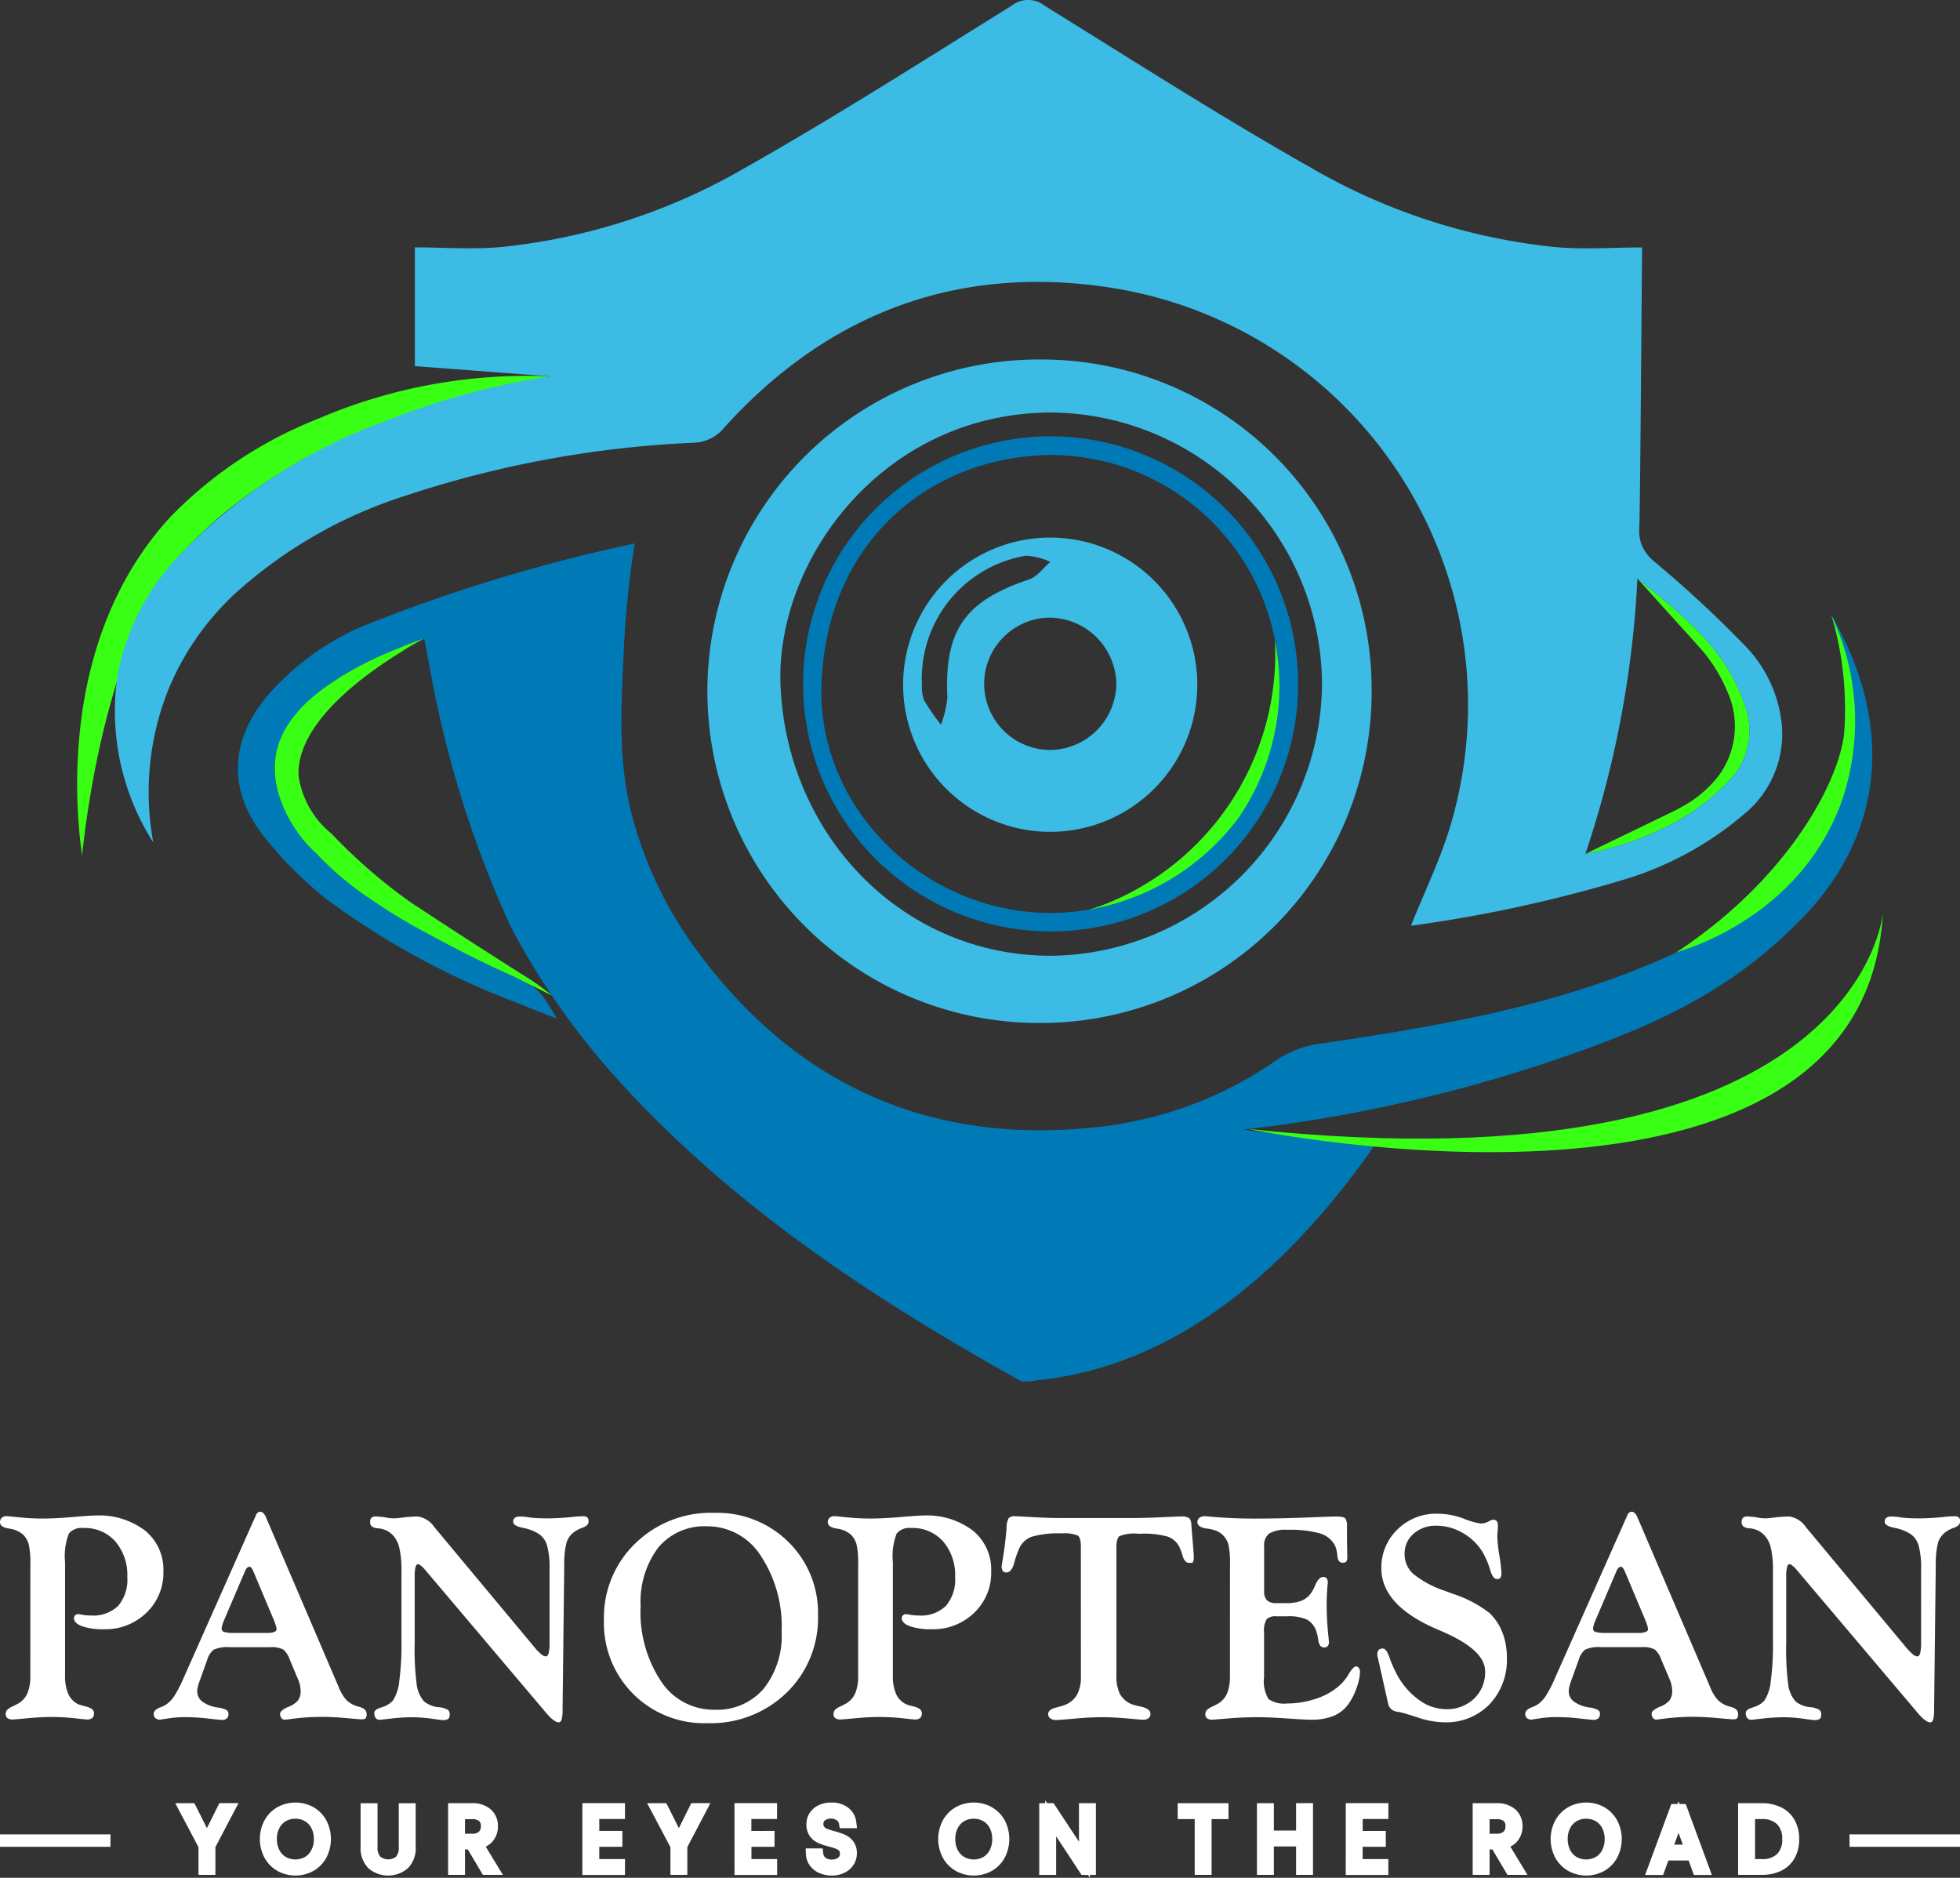 <svg xmlns="http://www.w3.org/2000/svg" width="129.687" height="124.226" viewBox="0 0 129.687 124.226">
  <rect x="0" y="0" width="129.687" height="124.226" fill="#333333" stroke="none"/>
  <g id="Group_246" data-name="Group 246" transform="translate(-42.743 -51.471)">
    <g id="Group_244" data-name="Group 244" transform="translate(42.743 151.48)">
      <rect id="Rectangle_527" data-name="Rectangle 527" width="7.309" height="0.821" transform="translate(122.378 21.347)" fill="#fff"/>
      <g id="Group_242" data-name="Group 242">
        <path id="Path_315" data-name="Path 315" d="M44.752,375.157a5.489,5.489,0,0,0-.107-1.3,1.411,1.411,0,0,0-.384-.657,1.788,1.788,0,0,0-.916-.389.038.038,0,0,1-.028-.009H43.3q-.556-.092-.556-.417a.37.37,0,0,1,.12-.291.485.485,0,0,1,.333-.106q.037,0,.824.079t1.527.079q.851,0,2.013-.1t1.476-.1a5.04,5.04,0,0,1,3.309,1,3.325,3.325,0,0,1,1.208,2.7,3.645,3.645,0,0,1-1.125,2.735,3.891,3.891,0,0,1-2.819,1.088,4.213,4.213,0,0,1-1.439-.2q-.533-.2-.532-.541a.249.249,0,0,1,.079-.181.272.272,0,0,1,.2-.079c.012,0,.11.016.292.046a3.276,3.276,0,0,0,.551.046,2.368,2.368,0,0,0,1.8-.638,2.661,2.661,0,0,0,.606-1.9,3.418,3.418,0,0,0-.792-2.361,2.693,2.693,0,0,0-2.115-.889,1.1,1.1,0,0,0-.958.361,4.16,4.16,0,0,0-.255,1.9v7.489a2.972,2.972,0,0,0,.209,1.217,1.38,1.38,0,0,0,.643.68,1.686,1.686,0,0,0,.185.069c.068.022.17.048.305.079l.028.009q.546.13.546.445a.4.4,0,0,1-.111.319.543.543,0,0,1-.361.1q-.055,0-.824-.083a13.808,13.808,0,0,0-1.49-.083q-.741,0-1.611.083t-.991.083a.554.554,0,0,1-.333-.088.288.288,0,0,1-.12-.246.448.448,0,0,1,.092-.3,1.284,1.284,0,0,1,.426-.259c.03-.018.086-.048.166-.088s.142-.072.185-.1a1.445,1.445,0,0,0,.578-.685,2.894,2.894,0,0,0,.181-1.1Z" transform="translate(-42.743 -371.695)" fill="#fff"/>
        <path id="Path_316" data-name="Path 316" d="M77.231,382.132l4.777-10.747v-.009q.111-.25.3-.25a.29.29,0,0,1,.2.093.729.729,0,0,1,.162.241l4.841,11.3a2.681,2.681,0,0,0,.486.81,1.637,1.637,0,0,0,.643.4,2.232,2.232,0,0,0,.222.065.3.3,0,0,0,.046.009l.009.009q.426.13.426.445a.48.48,0,0,1-.06.292q-.06.069-.283.069-.148,0-1.041-.083T86.33,384.7a15,15,0,0,0-2.138.157c-.148.019-.238.028-.268.028a.267.267,0,0,1-.218-.111.447.447,0,0,1-.088-.287q0-.184.425-.4l.055-.028a1.558,1.558,0,0,0,.695-.439.981.981,0,0,0,.185-.606,1.973,1.973,0,0,0-.046-.412,2.056,2.056,0,0,0-.139-.421l-.537-1.277a1.523,1.523,0,0,0-.421-.657,1.659,1.659,0,0,0-.884-.158H80.276a2.134,2.134,0,0,0-1.055.167,1.318,1.318,0,0,0-.417.648l-.518,1.444a3.244,3.244,0,0,0-.111.361,1.256,1.256,0,0,0-.037.287.844.844,0,0,0,.319.68,2.221,2.221,0,0,0,.986.393.061.061,0,0,0,.028.014.3.3,0,0,0,.065,0,1.6,1.6,0,0,1,.546.171.287.287,0,0,1,.12.246.379.379,0,0,1-.111.3.479.479,0,0,1-.324.1q-.093,0-.916-.093a13.766,13.766,0,0,0-1.527-.092,7.205,7.205,0,0,0-1.092.083l-.556.083a.445.445,0,0,1-.31-.1.363.363,0,0,1-.106-.282q0-.259.416-.426a2.046,2.046,0,0,0,.38-.176,2.071,2.071,0,0,0,.551-.56A8.229,8.229,0,0,0,77.231,382.132Zm3.37-2.989h2.185a1.2,1.2,0,0,0,.448-.065c.1-.043.153-.105.153-.185a1,1,0,0,0-.046-.217,3.659,3.659,0,0,0-.12-.347l-1.352-3.212a.989.989,0,0,0-.139-.259.2.2,0,0,0-.139-.093.221.221,0,0,0-.157.074.65.65,0,0,0-.129.2l-1.426,3.341a2.448,2.448,0,0,0-.092.273.808.808,0,0,0-.037.2.225.225,0,0,0,.166.227A2.457,2.457,0,0,0,80.6,379.143Z" transform="translate(-65.086 -371.126)" fill="#fff"/>
        <path id="Path_317" data-name="Path 317" d="M123.1,380.413v-4.758a6.36,6.36,0,0,0-.139-1.476,1.8,1.8,0,0,0-.436-.856,1.557,1.557,0,0,0-.439-.315,1.744,1.744,0,0,0-.606-.139h-.009q-.444-.064-.445-.379a.451.451,0,0,1,.083-.31.4.4,0,0,1,.3-.088c.062,0,.128,0,.2.01l.31.028c.148.031.27.053.366.065a2.038,2.038,0,0,0,.264.019q.167,0,.361-.019t.5-.065l.481-.028c.111-.007.206-.01.287-.01a1.606,1.606,0,0,1,1.111.722l.065.074,6.526,7.831a3.245,3.245,0,0,0,.444.463.594.594,0,0,0,.315.167c.093,0,.159-.073.2-.217a2.894,2.894,0,0,0,.06-.7V375.6a5.614,5.614,0,0,0-.166-1.6,1.405,1.405,0,0,0-.565-.769,3.1,3.1,0,0,0-1.051-.393q-.625-.125-.625-.4a.311.311,0,0,1,.107-.254.476.476,0,0,1,.31-.088c.105,0,.214,0,.329.014a3.483,3.483,0,0,1,.366.051c.166.019.345.032.537.042s.395.014.611.014.457-.006.7-.019.54-.034.879-.065q.222-.028.416-.042c.13-.009.247-.014.352-.014a.432.432,0,0,1,.3.079.352.352,0,0,1,.083.264q0,.269-.389.412a2.127,2.127,0,0,0-.574.291,1.407,1.407,0,0,0-.491.676,5.65,5.65,0,0,0-.157,1.5l-.111,9.618a2.2,2.2,0,0,1-.06.6q-.061.195-.19.195-.315,0-.889-.685c-.074-.092-.133-.163-.176-.213l-7.785-9.2a1.714,1.714,0,0,0-.268-.264.436.436,0,0,0-.195-.106c-.074,0-.129.067-.166.2a2.391,2.391,0,0,0-.055.6v4.425a17.937,17.937,0,0,0,.139,2.787,2.073,2.073,0,0,0,.482,1.073,1.812,1.812,0,0,0,.963.379h.019a1.462,1.462,0,0,1,.574.166.336.336,0,0,1,.139.287.429.429,0,0,1-.088.319.691.691,0,0,1-.412.079q-.055,0-.722-.093a9.229,9.229,0,0,0-1.268-.092,11.744,11.744,0,0,0-1.356.083q-.718.083-.782.083a.325.325,0,0,1-.269-.116.532.532,0,0,1-.092-.338q0-.222.435-.352l.019-.009a.246.246,0,0,0,.055-.019,1.55,1.55,0,0,0,.722-.435,2.9,2.9,0,0,0,.426-1.328A17.728,17.728,0,0,0,123.1,380.413Z" transform="translate(-96.537 -371.777)" fill="#fff"/>
        <path id="Path_318" data-name="Path 318" d="M170.47,378.453a6.8,6.8,0,0,1,2.069-5.064,7.151,7.151,0,0,1,5.216-2.027,6.706,6.706,0,0,1,4.929,1.935,6.556,6.556,0,0,1,1.949,4.851,6.852,6.852,0,0,1-2.065,5.1,7.2,7.2,0,0,1-5.267,2.027,6.617,6.617,0,0,1-6.831-6.822Zm2.425-.879a8.266,8.266,0,0,0,1.352,4.93,4.171,4.171,0,0,0,3.545,1.884,4.058,4.058,0,0,0,3.24-1.384,5.61,5.61,0,0,0,1.194-3.791,8.454,8.454,0,0,0-1.383-5.017,4.187,4.187,0,0,0-3.541-1.944,3.977,3.977,0,0,0-3.24,1.408A5.961,5.961,0,0,0,172.9,377.573Z" transform="translate(-130.509 -371.288)" fill="#fff"/>
        <path id="Path_319" data-name="Path 319" d="M219.819,375.157a5.488,5.488,0,0,0-.107-1.3,1.408,1.408,0,0,0-.384-.657,1.788,1.788,0,0,0-.916-.389.037.037,0,0,1-.028-.009h-.018q-.555-.092-.555-.417a.37.37,0,0,1,.12-.291.486.486,0,0,1,.333-.106q.037,0,.824.079t1.527.079q.851,0,2.013-.1t1.477-.1a5.041,5.041,0,0,1,3.309,1,3.325,3.325,0,0,1,1.208,2.7,3.647,3.647,0,0,1-1.125,2.735,3.892,3.892,0,0,1-2.819,1.088,4.213,4.213,0,0,1-1.44-.2q-.532-.2-.532-.541a.249.249,0,0,1,.079-.181.272.272,0,0,1,.2-.079c.012,0,.11.016.292.046a3.279,3.279,0,0,0,.551.046,2.368,2.368,0,0,0,1.8-.638,2.662,2.662,0,0,0,.606-1.9,3.419,3.419,0,0,0-.791-2.361,2.694,2.694,0,0,0-2.115-.889,1.1,1.1,0,0,0-.958.361,4.159,4.159,0,0,0-.255,1.9v7.489a2.978,2.978,0,0,0,.208,1.217,1.381,1.381,0,0,0,.644.68,1.678,1.678,0,0,0,.185.069c.068.022.17.048.306.079l.028.009q.546.13.546.445a.4.4,0,0,1-.111.319.543.543,0,0,1-.361.1q-.056,0-.824-.083a13.8,13.8,0,0,0-1.49-.083q-.741,0-1.611.083t-.991.083a.556.556,0,0,1-.333-.088.288.288,0,0,1-.12-.246.448.448,0,0,1,.092-.3,1.281,1.281,0,0,1,.426-.259c.031-.018.086-.048.166-.088s.142-.072.185-.1a1.446,1.446,0,0,0,.578-.685,2.9,2.9,0,0,0,.181-1.1Z" transform="translate(-163.038 -371.695)" fill="#fff"/>
        <path id="Path_320" data-name="Path 320" d="M259.824,374.082q0-.583-.2-.726a2.261,2.261,0,0,0-1.051-.144,6.247,6.247,0,0,0-2.009.222,1.436,1.436,0,0,0-.824.787,5.844,5.844,0,0,0-.324.935q-.167.638-.527.639a.267.267,0,0,1-.232-.1.537.537,0,0,1-.074-.315c.006-.043.025-.163.055-.361q.195-1.13.268-2.157a1.384,1.384,0,0,1,.144-.662.53.53,0,0,1,.412-.125q.12,0,1.171.06t1.958.06h4.489q.945,0,2.05-.051t1.282-.051a.977.977,0,0,1,.583.107.709.709,0,0,1,.139.44l.157,1.944v.166a.773.773,0,0,1-.046.361q-.046.055-.222.055-.333,0-.463-.463a3.506,3.506,0,0,0-.222-.6,1.357,1.357,0,0,0-.773-.681,5.913,5.913,0,0,0-1.8-.19h-.157a2.622,2.622,0,0,0-1.231.162q-.2.162-.2.755v8.47a2.594,2.594,0,0,0,.236,1.222,1.562,1.562,0,0,0,.791.676,3.513,3.513,0,0,0,.537.139.159.159,0,0,0,.047.009l.028.009q.611.139.611.463a.357.357,0,0,1-.125.3.588.588,0,0,1-.366.1q-.129,0-1.032-.083t-1.662-.083q-.787,0-1.814.092t-1.231.093a.649.649,0,0,1-.393-.106.343.343,0,0,1-.144-.292q0-.3.565-.435h.009c.037-.012.117-.035.241-.069a3.182,3.182,0,0,0,.305-.1,1.549,1.549,0,0,0,.792-.676,2.451,2.451,0,0,0,.255-1.2Z" transform="translate(-188.307 -371.777)" fill="#fff"/>
        <path id="Path_321" data-name="Path 321" d="M298.135,375.239a5.246,5.246,0,0,0-.111-1.314,1.417,1.417,0,0,0-.4-.639,1.383,1.383,0,0,0-.4-.25,2.752,2.752,0,0,0-.643-.148h-.019q-.583-.1-.583-.417a.357.357,0,0,1,.13-.291.554.554,0,0,1,.361-.106c.025,0,.111.006.259.018q1.453.139,3.018.139,1.62,0,3.406-.069t1.963-.069q.527,0,.643.121a.851.851,0,0,1,.116.546v.4q0,.676.019,1.416v.194a.5.5,0,0,1-.065.306.312.312,0,0,1-.241.074q-.306,0-.347-.44a2.154,2.154,0,0,0-.143-.662,1.627,1.627,0,0,0-1-.833,7.241,7.241,0,0,0-2.166-.241,2.17,2.17,0,0,0-1.2.241.976.976,0,0,0-.338.851v2.962a.831.831,0,0,0,.19.611.876.876,0,0,0,.625.185h.611a2.855,2.855,0,0,0,1.023-.148,1.5,1.5,0,0,0,.643-.5,2.893,2.893,0,0,0,.287-.537q.24-.546.528-.546a.28.28,0,0,1,.231.093.492.492,0,0,1,.074.305c0,.019-.007.077-.019.176q-.055.629-.055,1.268a19.665,19.665,0,0,0,.12,2.13c.018.185.028.3.028.333a.384.384,0,0,1-.084.273.316.316,0,0,1-.241.088q-.305,0-.38-.5a3.408,3.408,0,0,0-.129-.574,1.394,1.394,0,0,0-.62-.773,2.894,2.894,0,0,0-1.3-.217h-.741a.8.8,0,0,0-.629.2,1.486,1.486,0,0,0-.167.865v2.953a2.274,2.274,0,0,0,.3,1.463,1.831,1.831,0,0,0,1.222.287,5.987,5.987,0,0,0,1.865-.3,4.384,4.384,0,0,0,1.5-.8,3.2,3.2,0,0,0,.713-.843c.2-.339.364-.509.481-.509a.227.227,0,0,1,.194.106.466.466,0,0,1,.074.273,3.328,3.328,0,0,1-.213,1,4.144,4.144,0,0,1-.528,1.074,2.3,2.3,0,0,1-.995.814,3.831,3.831,0,0,1-1.5.259q-.389,0-1.574-.083t-1.972-.083q-.963,0-1.967.083t-1.032.083a.556.556,0,0,1-.333-.088.288.288,0,0,1-.12-.246.448.448,0,0,1,.092-.3,1.281,1.281,0,0,1,.426-.259c.031-.018.086-.048.166-.088s.142-.072.185-.1a1.446,1.446,0,0,0,.578-.685,2.9,2.9,0,0,0,.181-1.1Z" transform="translate(-216.75 -371.777)" fill="#fff"/>
        <path id="Path_322" data-name="Path 322" d="M334.712,383.971l-.611-2.731q-.028-.111-.051-.213a.937.937,0,0,1-.023-.12.545.545,0,0,1,.083-.352.388.388,0,0,1,.3-.092q.213,0,.435.624a7.65,7.65,0,0,0,.509,1.144,4.9,4.9,0,0,0,1.449,1.643,3.037,3.037,0,0,0,1.754.6,2.607,2.607,0,0,0,1.87-.695,2.388,2.388,0,0,0,.731-1.815q0-1.406-2.814-2.62l-.3-.129-.019-.009q-3.73-1.592-3.73-4.045a3.475,3.475,0,0,1,1.06-2.574,3.645,3.645,0,0,1,2.67-1.046,5,5,0,0,1,1.713.324,4.717,4.717,0,0,0,1.129.324,1.065,1.065,0,0,0,.505-.125,1.02,1.02,0,0,1,.291-.125.332.332,0,0,1,.264.092.509.509,0,0,1,.079.324c0,.068-.006.174-.018.319s-.019.261-.019.348a8.762,8.762,0,0,0,.135,1.3,8.79,8.79,0,0,1,.134,1.143.543.543,0,0,1-.065.314.265.265,0,0,1-.222.084q-.287,0-.463-.616a5.112,5.112,0,0,0-.5-1.171,3.643,3.643,0,0,0-1.319-1.268,3.46,3.46,0,0,0-1.736-.472,2.173,2.173,0,0,0-1.509.532,1.712,1.712,0,0,0-.592,1.328,1.757,1.757,0,0,0,.565,1.319,6.55,6.55,0,0,0,2.092,1.125q.167.065.518.194a7.922,7.922,0,0,1,2.453,1.287,3.557,3.557,0,0,1,.847,1.287,4.5,4.5,0,0,1,.292,1.648,4.258,4.258,0,0,1-1.152,3.1,4,4,0,0,1-3,1.185,5.656,5.656,0,0,1-1.726-.315q-.968-.314-1.189-.352c-.025-.006-.057-.013-.1-.019s-.073-.012-.1-.018a.664.664,0,0,1-.6-.6l-.014-.028A.094.094,0,0,1,334.712,383.971Z" transform="translate(-242.894 -371.41)" fill="#fff"/>
        <path id="Path_323" data-name="Path 323" d="M367.272,382.132l4.777-10.747v-.009q.111-.25.3-.25a.29.29,0,0,1,.2.093.724.724,0,0,1,.162.241l4.842,11.3a2.673,2.673,0,0,0,.486.81,1.641,1.641,0,0,0,.644.4,2.2,2.2,0,0,0,.222.065.292.292,0,0,0,.046.009l.009.009q.426.13.426.445a.481.481,0,0,1-.06.292.393.393,0,0,1-.283.069q-.148,0-1.041-.083t-1.625-.083a15,15,0,0,0-2.138.157c-.148.019-.238.028-.268.028a.267.267,0,0,1-.217-.111.446.446,0,0,1-.088-.287q0-.184.426-.4l.055-.028a1.557,1.557,0,0,0,.695-.439.981.981,0,0,0,.185-.606,1.977,1.977,0,0,0-.046-.412,2.06,2.06,0,0,0-.139-.421L374.3,380.9a1.519,1.519,0,0,0-.421-.657,1.658,1.658,0,0,0-.884-.158h-2.675a2.135,2.135,0,0,0-1.055.167,1.318,1.318,0,0,0-.416.648l-.518,1.444a3.238,3.238,0,0,0-.111.361,1.252,1.252,0,0,0-.037.287.844.844,0,0,0,.319.68,2.219,2.219,0,0,0,.986.393.062.062,0,0,0,.028.014.3.3,0,0,0,.065,0,1.6,1.6,0,0,1,.546.171.287.287,0,0,1,.12.246.38.38,0,0,1-.111.3.48.48,0,0,1-.324.1q-.092,0-.916-.093a13.766,13.766,0,0,0-1.527-.092,7.2,7.2,0,0,0-1.092.083l-.556.083a.444.444,0,0,1-.31-.1.362.362,0,0,1-.107-.282q0-.259.417-.426a2.045,2.045,0,0,0,.38-.176,2.077,2.077,0,0,0,.551-.56A8.239,8.239,0,0,0,367.272,382.132Zm3.37-2.989h2.185a1.2,1.2,0,0,0,.449-.065c.1-.043.153-.105.153-.185a.987.987,0,0,0-.046-.217,3.567,3.567,0,0,0-.12-.347l-1.352-3.212a.989.989,0,0,0-.139-.259.2.2,0,0,0-.139-.093.222.222,0,0,0-.157.074.652.652,0,0,0-.13.2l-1.425,3.341a2.511,2.511,0,0,0-.093.273.82.82,0,0,0-.037.2.225.225,0,0,0,.166.227A2.454,2.454,0,0,0,370.641,379.143Z" transform="translate(-264.383 -371.126)" fill="#fff"/>
        <path id="Path_324" data-name="Path 324" d="M413.146,380.413v-4.758a6.342,6.342,0,0,0-.139-1.476,1.8,1.8,0,0,0-.435-.856,1.562,1.562,0,0,0-.439-.315,1.744,1.744,0,0,0-.606-.139h-.009q-.444-.064-.444-.379a.451.451,0,0,1,.083-.31.4.4,0,0,1,.3-.088c.062,0,.128,0,.2.01l.31.028q.222.047.366.065a2.035,2.035,0,0,0,.264.019q.167,0,.361-.019t.5-.065l.481-.028c.111-.007.206-.01.287-.01a1.605,1.605,0,0,1,1.111.722l.065.074,6.526,7.831a3.238,3.238,0,0,0,.444.463.594.594,0,0,0,.315.167c.093,0,.159-.073.2-.217a2.879,2.879,0,0,0,.06-.7V375.6a5.6,5.6,0,0,0-.166-1.6,1.4,1.4,0,0,0-.565-.769,3.1,3.1,0,0,0-1.051-.393q-.625-.125-.625-.4a.311.311,0,0,1,.106-.254.477.477,0,0,1,.31-.088q.158,0,.329.014a3.471,3.471,0,0,1,.366.051c.167.019.345.032.537.042s.394.014.611.014.457-.006.7-.019.54-.034.879-.065c.148-.018.287-.033.417-.042s.247-.014.352-.014a.432.432,0,0,1,.3.079.352.352,0,0,1,.083.264q0,.269-.389.412a2.136,2.136,0,0,0-.574.291,1.408,1.408,0,0,0-.491.676,5.661,5.661,0,0,0-.157,1.5l-.111,9.618a2.185,2.185,0,0,1-.06.6q-.06.195-.19.195-.315,0-.889-.685-.111-.138-.176-.213l-7.785-9.2a1.683,1.683,0,0,0-.268-.264.435.435,0,0,0-.195-.106c-.074,0-.13.067-.167.2a2.378,2.378,0,0,0-.055.6v4.425a17.938,17.938,0,0,0,.139,2.787,2.073,2.073,0,0,0,.482,1.073,1.811,1.811,0,0,0,.962.379h.019a1.459,1.459,0,0,1,.574.166.336.336,0,0,1,.139.287.429.429,0,0,1-.088.319.691.691,0,0,1-.412.079q-.056,0-.722-.093a9.23,9.23,0,0,0-1.268-.092,11.747,11.747,0,0,0-1.356.083q-.717.083-.782.083a.324.324,0,0,1-.269-.116.531.531,0,0,1-.092-.338q0-.222.435-.352l.019-.009a.247.247,0,0,0,.055-.019,1.551,1.551,0,0,0,.722-.435,2.894,2.894,0,0,0,.426-1.328A17.728,17.728,0,0,0,413.146,380.413Z" transform="translate(-295.835 -371.777)" fill="#fff"/>
      </g>
      <g id="Group_243" data-name="Group 243" transform="translate(11.596 19.087)">
        <path id="Path_325" data-name="Path 325" d="M81.9,434.409l-.827-1.65H79.806l1.538,2.908V437.5h1.119v-1.838l1.526-2.907H82.725Z" transform="translate(-79.806 -432.563)" fill="#fff"/>
        <path id="Path_326" data-name="Path 326" d="M101.247,432.926a2.469,2.469,0,0,0-2.392,0,2.259,2.259,0,0,0-.851.867,2.649,2.649,0,0,0,0,2.478,2.261,2.261,0,0,0,.851.866h0a2.462,2.462,0,0,0,2.392,0,2.236,2.236,0,0,0,.848-.868,2.672,2.672,0,0,0,0-2.475A2.243,2.243,0,0,0,101.247,432.926Zm-1.2.763a1.214,1.214,0,0,1,.628.16,1.116,1.116,0,0,1,.429.454,1.518,1.518,0,0,1,.165.729,1.549,1.549,0,0,1-.165.734,1.123,1.123,0,0,1-.429.456,1.307,1.307,0,0,1-1.255,0,1.13,1.13,0,0,1-.429-.456,1.546,1.546,0,0,1-.166-.735,1.522,1.522,0,0,1,.165-.729,1.126,1.126,0,0,1,.431-.455A1.208,1.208,0,0,1,100.048,433.688Z" transform="translate(-92.099 -432.465)" fill="#fff"/>
        <path id="Path_327" data-name="Path 327" d="M121.532,435.654a.912.912,0,0,1-.177.64.85.85,0,0,1-1.047,0,.9.9,0,0,1-.182-.637v-2.895h-1.12v2.889a1.864,1.864,0,0,0,.518,1.412,2,2,0,0,0,2.608,0,1.863,1.863,0,0,0,.518-1.412v-2.889h-1.119Z" transform="translate(-106.742 -432.563)" fill="#fff"/>
        <path id="Path_328" data-name="Path 328" d="M140.475,435.26a1.493,1.493,0,0,0,.332-.973,1.451,1.451,0,0,0-.463-1.109,1.8,1.8,0,0,0-1.266-.419h-1.568V437.5h1.118v-1.683h.183l1,1.683h1.324L140,435.634A1.394,1.394,0,0,0,140.475,435.26Zm-1.848-1.445h.45a.741.741,0,0,1,.483.121.428.428,0,0,1,.117.352.457.457,0,0,1-.13.359.662.662,0,0,1-.463.13h-.456Z" transform="translate(-119.456 -432.563)" fill="#fff"/>
        <path id="Path_329" data-name="Path 329" d="M165.9,437.494h2.819v-1.05h-1.7v-.812h1.528v-1.05h-1.528v-.789h1.7v-1.05H165.9Z" transform="translate(-138.962 -432.552)" fill="#fff"/>
        <path id="Path_330" data-name="Path 330" d="M181.706,434.409l-.827-1.65h-1.27l1.539,2.908V437.5h1.118v-1.838l1.526-2.907h-1.264Z" transform="translate(-148.384 -432.563)" fill="#fff"/>
        <path id="Path_331" data-name="Path 331" d="M198.086,437.494h2.819v-1.05h-1.7v-.812h1.528v-1.05H199.2v-.789h1.7v-1.05h-2.819Z" transform="translate(-161.08 -432.552)" fill="#fff"/>
        <path id="Path_332" data-name="Path 332" d="M215.185,433.787a.378.378,0,0,1,.147.223l.05.3h1.144l-.048-.4a1.387,1.387,0,0,0-.526-.945,1.761,1.761,0,0,0-1.125-.351,1.924,1.924,0,0,0-.828.173,1.442,1.442,0,0,0-.6.509,1.342,1.342,0,0,0-.22.753,1.31,1.31,0,0,0,.24.812,1.389,1.389,0,0,0,.543.432,4.871,4.871,0,0,0,.693.232,4.893,4.893,0,0,1,.5.155.475.475,0,0,1,.189.134.268.268,0,0,1,.05.19.317.317,0,0,1-.117.263.777.777,0,0,1-.838,0,.457.457,0,0,1-.152-.294l-.032-.323h-1.124l.014.371a1.368,1.368,0,0,0,.249.745,1.5,1.5,0,0,0,.62.507h0a2.033,2.033,0,0,0,.848.171,1.827,1.827,0,0,0,.868-.2,1.441,1.441,0,0,0,.588-.545,1.406,1.406,0,0,0,.2-.717,1.29,1.29,0,0,0-.24-.8,1.381,1.381,0,0,0-.548-.435,5.1,5.1,0,0,0-.685-.235,4.639,4.639,0,0,1-.5-.159.484.484,0,0,1-.194-.138.248.248,0,0,1-.048-.178.279.279,0,0,1,.11-.248A.708.708,0,0,1,215.185,433.787Z" transform="translate(-171.416 -432.463)" fill="#fff"/>
        <path id="Path_333" data-name="Path 333" d="M244.7,432.926a2.469,2.469,0,0,0-2.392,0,2.257,2.257,0,0,0-.851.867,2.649,2.649,0,0,0,0,2.478,2.259,2.259,0,0,0,.851.866h0a2.462,2.462,0,0,0,2.392,0,2.235,2.235,0,0,0,.849-.868,2.672,2.672,0,0,0,0-2.475A2.24,2.24,0,0,0,244.7,432.926Zm-1.2.763a1.218,1.218,0,0,1,.628.159,1.117,1.117,0,0,1,.429.455,1.519,1.519,0,0,1,.165.729,1.549,1.549,0,0,1-.165.734,1.126,1.126,0,0,1-.428.456,1.3,1.3,0,0,1-1.255,0,1.133,1.133,0,0,1-.429-.456,1.549,1.549,0,0,1-.165-.735,1.519,1.519,0,0,1,.165-.729,1.122,1.122,0,0,1,.431-.455A1.207,1.207,0,0,1,243.5,433.688Z" transform="translate(-190.667 -432.465)" fill="#fff"/>
        <path id="Path_334" data-name="Path 334" d="M265.148,434.876l-1.68-2.548h-.421l-.129-.2v.2h-.4v4.745h1.119V434.52l1.68,2.553h.426l.124.189v-.189h.4v-4.745h-1.12Z" transform="translate(-205.351 -432.132)" fill="#fff"/>
        <path id="Path_335" data-name="Path 335" d="M291.806,433.81h1.125V437.5h1.119V433.81h1.118v-1.051h-3.362Z" transform="translate(-225.478 -432.563)" fill="#fff"/>
        <path id="Path_336" data-name="Path 336" d="M311.163,434.569h-1.47v-1.81h-1.119V437.5h1.119V435.62h1.47V437.5h1.119v-4.745h-1.119Z" transform="translate(-237.001 -432.563)" fill="#fff"/>
        <path id="Path_337" data-name="Path 337" d="M327.349,437.494h2.819v-1.05h-1.7v-.812H330v-1.05h-1.528v-.789h1.7v-1.05h-2.819Z" transform="translate(-249.902 -432.552)" fill="#fff"/>
        <path id="Path_338" data-name="Path 338" d="M357.16,435.26a1.5,1.5,0,0,0,.331-.973,1.447,1.447,0,0,0-.463-1.109,1.8,1.8,0,0,0-1.266-.419h-1.568V437.5h1.119v-1.683h.182l1,1.683h1.324l-1.134-1.87A1.406,1.406,0,0,0,357.16,435.26Zm-1.848-1.445h.449a.741.741,0,0,1,.483.121.428.428,0,0,1,.117.352.455.455,0,0,1-.13.359.664.664,0,0,1-.464.13h-.456Z" transform="translate(-268.347 -432.563)" fill="#fff"/>
        <path id="Path_339" data-name="Path 339" d="M374.235,432.926a2.469,2.469,0,0,0-2.392,0,2.265,2.265,0,0,0-.851.867,2.646,2.646,0,0,0,0,2.478,2.264,2.264,0,0,0,.851.866h0a2.462,2.462,0,0,0,2.391,0,2.226,2.226,0,0,0,.849-.868,2.666,2.666,0,0,0,0-2.474A2.234,2.234,0,0,0,374.235,432.926Zm-1.2.763a1.217,1.217,0,0,1,.628.16,1.121,1.121,0,0,1,.429.455,1.525,1.525,0,0,1,.165.728,1.542,1.542,0,0,1-.166.734,1.126,1.126,0,0,1-.428.456,1.306,1.306,0,0,1-1.255,0,1.124,1.124,0,0,1-.429-.456,1.541,1.541,0,0,1-.166-.734,1.522,1.522,0,0,1,.166-.73,1.119,1.119,0,0,1,.429-.454A1.214,1.214,0,0,1,373.036,433.688Z" transform="translate(-279.678 -432.465)" fill="#fff"/>
        <path id="Path_340" data-name="Path 340" d="M392.943,432.535l-.066-.18-.066.18H392.4l-1.734,4.692h1.19l.351-.958h1.334l.352.958h1.189l-1.728-4.692Zm-.35,2.686.285-.778.283.778Z" transform="translate(-293.41 -432.285)" fill="#fff"/>
        <path id="Path_341" data-name="Path 341" d="M414.074,433.883a2.045,2.045,0,0,0-.883-.843,2.865,2.865,0,0,0-1.31-.282h-1.551V437.5h1.551a2.886,2.886,0,0,0,1.307-.277,2.02,2.02,0,0,0,.884-.837,2.523,2.523,0,0,0,.3-1.25A2.564,2.564,0,0,0,414.074,433.883Zm-2.624-.073h.432a1.376,1.376,0,0,1,1.028.34,1.341,1.341,0,0,1,.339.991,1.314,1.314,0,0,1-.337.978,1.39,1.39,0,0,1-1.03.336h-.432Z" transform="translate(-306.921 -432.563)" fill="#fff"/>
      </g>
      <rect id="Rectangle_528" data-name="Rectangle 528" width="7.309" height="0.821" transform="translate(0 21.347)" fill="#fff"/>
    </g>
    <g id="Group_245" data-name="Group 245" transform="translate(47.849 51.471)">
      <path id="Path_342" data-name="Path 342" d="M90.326,130.987c-8.135,1.726-14.178,4.177-17.14,5.955A40.829,40.829,0,0,0,68.8,140.01a35.261,35.261,0,0,0-3.144,3.015c-2.42,2.692-5.213,9.913-6.27,19.653-.338-2.392-1.753-14.132,5.839-22.387a27.75,27.75,0,0,1,9.741-6.484A35.013,35.013,0,0,1,90.326,130.987Z" transform="translate(-59.062 -106.088)" fill="#39ff14"/>
      <path id="Path_343" data-name="Path 343" d="M236.214,149.557a21.91,21.91,0,0,1-21.891,21.825,21.948,21.948,0,1,1,.066-43.895A21.837,21.837,0,0,1,236.214,149.557Zm-3.282-.623a18.066,18.066,0,0,0-17.923-17.939c-11.152.024-18.25,9.8-17.906,18.056.412,9.907,8.056,17.91,17.948,17.884A18.129,18.129,0,0,0,232.932,148.934Z" transform="translate(-150.564 -103.705)" fill="#3cbbe5"/>
      <path id="Path_344" data-name="Path 344" d="M228.756,176.485a16.375,16.375,0,1,1,16.358-16.277A16.317,16.317,0,0,1,228.756,176.485Zm15.109-16.431a15.125,15.125,0,0,0-15.2-15.084c-8,.136-14.785,5.791-15.084,15.214-.261,8.234,6.888,15.11,15.2,15.08A15.174,15.174,0,0,0,243.865,160.054Z" transform="translate(-164.332 -114.868)" fill="#007ab6"/>
      <path id="Path_345" data-name="Path 345" d="M253.2,174.678a9.733,9.733,0,0,1-19.466.084,9.733,9.733,0,1,1,19.466-.084Zm-5.358-.081a4.461,4.461,0,0,0-4.38-4.313,4.376,4.376,0,1,0,.144,8.75A4.422,4.422,0,0,0,247.84,174.6Zm-12.862.093a2.661,2.661,0,0,0,.128,1.032,13.676,13.676,0,0,0,1.13,1.646,6.836,6.836,0,0,0,.423-1.816c-.2-4.434,1.145-6.369,5.416-7.8.534-.179.932-.761,1.393-1.156a4.3,4.3,0,0,0-1.608-.409A8.245,8.245,0,0,0,234.978,174.689Z" transform="translate(-179.084 -129.423)" fill="#3cbbe5"/>
      <path id="Path_346" data-name="Path 346" d="M386.83,186.894a5.57,5.57,0,0,0,.516-5.808,10.3,10.3,0,0,0-1.861-2.834l-4-4.431a67.188,67.188,0,0,1-3.442,18.213l6.08-2.941A7.128,7.128,0,0,0,386.83,186.894Z" transform="translate(-278.242 -135.542)" fill="none"/>
      <path id="Path_347" data-name="Path 347" d="M387.44,187.3a4.769,4.769,0,0,0,1.134-5.143c-1.218-3.655-4.07-5.927-7.093-8.336l4,4.431a10.235,10.235,0,0,1,1.939,3.023,5.516,5.516,0,0,1-.594,5.619,7.676,7.676,0,0,1-2.477,2.061c-.155.092-.316.177-.478.255l-5.837,2.824a20.5,20.5,0,0,0,5.479-1.854A14.321,14.321,0,0,0,387.44,187.3Z" transform="translate(-278.242 -135.542)" fill="#39ff14"/>
      <path id="Path_348" data-name="Path 348" d="M177.268,99.577a8.711,8.711,0,0,0-2.409-5.35,76.077,76.077,0,0,0-5.964-5.539,3.006,3.006,0,0,1-.878-1.085,2.559,2.559,0,0,1-.194-1.163c.048-1.014.106-8.266.187-18.6-1.972,0-3.9.151-5.79-.028a40.332,40.332,0,0,1-16.11-5.24c-5.976-3.383-11.769-7.09-17.61-10.708a1.757,1.757,0,0,0-2.2-.018c-5.866,3.642-11.691,7.365-17.7,10.762a40.229,40.229,0,0,1-16.017,5.2c-1.893.181-3.818.029-5.774.029v7.855l8.914.677a49.279,49.279,0,0,0-10.9,2.973A35.556,35.556,0,0,0,71.62,87.807a15.656,15.656,0,0,0-4.481,8.322A16.118,16.118,0,0,0,69.5,107.2a18.286,18.286,0,0,1,.986-10.075,18.025,18.025,0,0,1,4.454-6.41A30.587,30.587,0,0,1,86.207,84.26a70.206,70.206,0,0,1,19.086-3.5,2.725,2.725,0,0,0,2.017-1.037c6.877-7.574,15.456-10.77,25.528-9.222A27.931,27.931,0,0,1,155.4,105.846c-.67,2.358-1.779,4.59-2.68,6.868a91.58,91.58,0,0,0,14.428-3.155,22.017,22.017,0,0,0,7.71-4.31A6.831,6.831,0,0,0,177.268,99.577ZM167.7,89.75c3.023,2.409,5.875,4.681,7.093,8.336a4.769,4.769,0,0,1-1.134,5.143,14.32,14.32,0,0,1-3.923,2.88,20.5,20.5,0,0,1-5.479,1.854A67.185,67.185,0,0,0,167.7,89.75Z" transform="translate(-64.465 -51.471)" fill="#3cbbe5"/>
      <path id="Path_349" data-name="Path 349" d="M198.474,171.113c.237.763.488,1.522.707,2.29,2.029,7.1.033,13.064-6.045,17.239a38.063,38.063,0,0,1-7.193,3.795c-6.8,2.766-14.007,3.967-21.227,5.037a6.64,6.64,0,0,0-2.892,1.057,25.524,25.524,0,0,1-11,4.353c-11.158,1.5-20.317-2.184-27.11-11.17a26.69,26.69,0,0,1-4.415-8.69c-1.115-3.845-.92-7.13-.723-11.469a63.54,63.54,0,0,1,.731-7.166,108.848,108.848,0,0,0-18.05,5.493,17.4,17.4,0,0,0-6.08,4.384c-2.557,2.867-2.884,6.2-.59,9.265a24.77,24.77,0,0,0,4.475,4.5,52.16,52.16,0,0,0,12.482,6.756c.813.34,1.637.653,2.622,1.045-1.213-2.035-1.228-2-3.027-2.867-2.043-.981-4.1-1.944-6.071-3.061-3.1-1.762-6.114-3.675-8.2-6.7q-3.261-4.746,1.078-8.536h0c1.349-1.349,3.784-2.68,7.435-3.986l.393,2.092a70.572,70.572,0,0,0,5.338,16.993,49.461,49.461,0,0,0,7.353,10.4c7.556,8.242,16.762,14.267,26.435,19.659a4.405,4.405,0,0,0,1.027-.076c10-1.009,17.368-8.446,22.264-15.449l-8.624-1.135a99.174,99.174,0,0,0,23.758-5.731c5.72-2.172,9.612-4.543,13.226-8.258C202.3,185.26,202.42,177.919,198.474,171.113Z" transform="translate(-82.413 -130.435)" fill="#007ab6"/>
      <path id="Path_350" data-name="Path 350" d="M132.9,187.121" transform="translate(-109.796 -144.681)" fill="#7fd287"/>
      <path id="Path_351" data-name="Path 351" d="M119.181,210.112a13.979,13.979,0,0,0-1.287-.967q-.287-.191-.566-.357l-.419-.265c-2.031-1.289-4.394-2.81-7.061-4.569a35.617,35.617,0,0,1-5.259-4.558,6,6,0,0,1-2.178-3.829c-.182-3.861,5.463-7.367,6.8-8.2a16.608,16.608,0,0,1,1.521-.88c-.529.182-.99.334-1.866.71a24.467,24.467,0,0,0-3.6,1.776c-1.058.7-4,2.463-4.392,5.429a5.787,5.787,0,0,0,.144,2.131,8.906,8.906,0,0,0,2.565,4.176,19.993,19.993,0,0,0,3.439,2.916,37.279,37.279,0,0,0,3.918,2.38s2.72,1.513,5.663,2.824h0Z" transform="translate(-87.76 -144.246)" fill="#39ff14"/>
      <path id="Path_352" data-name="Path 352" d="M397.253,203.811c.745-.207,8.214-2.418,10.943-9.979a16.381,16.381,0,0,0-.691-12.343c.03.091.073.228.124.4a21.827,21.827,0,0,1,.734,7.395C408.049,192.5,404.635,198.976,397.253,203.811Z" transform="translate(-291.445 -140.811)" fill="#39ff14"/>
      <path id="Path_353" data-name="Path 353" d="M285.423,186.815a15.455,15.455,0,0,1-2.356,11.689,15.7,15.7,0,0,1-8.2,5.737,14.855,14.855,0,0,1-1.71.4c-.017,0,.551-.177.605-.193a17.814,17.814,0,0,0,11.663-17.632Z" transform="translate(-206.173 -144.47)" fill="#39ff14"/>
      <path id="Path_354" data-name="Path 354" d="M306.643,258.884s40.769,8.442,42.016-14.253C348.659,244.631,347.073,263.16,306.643,258.884Z" transform="translate(-229.184 -184.198)" fill="#39ff14"/>
    </g>
  </g>
</svg>
